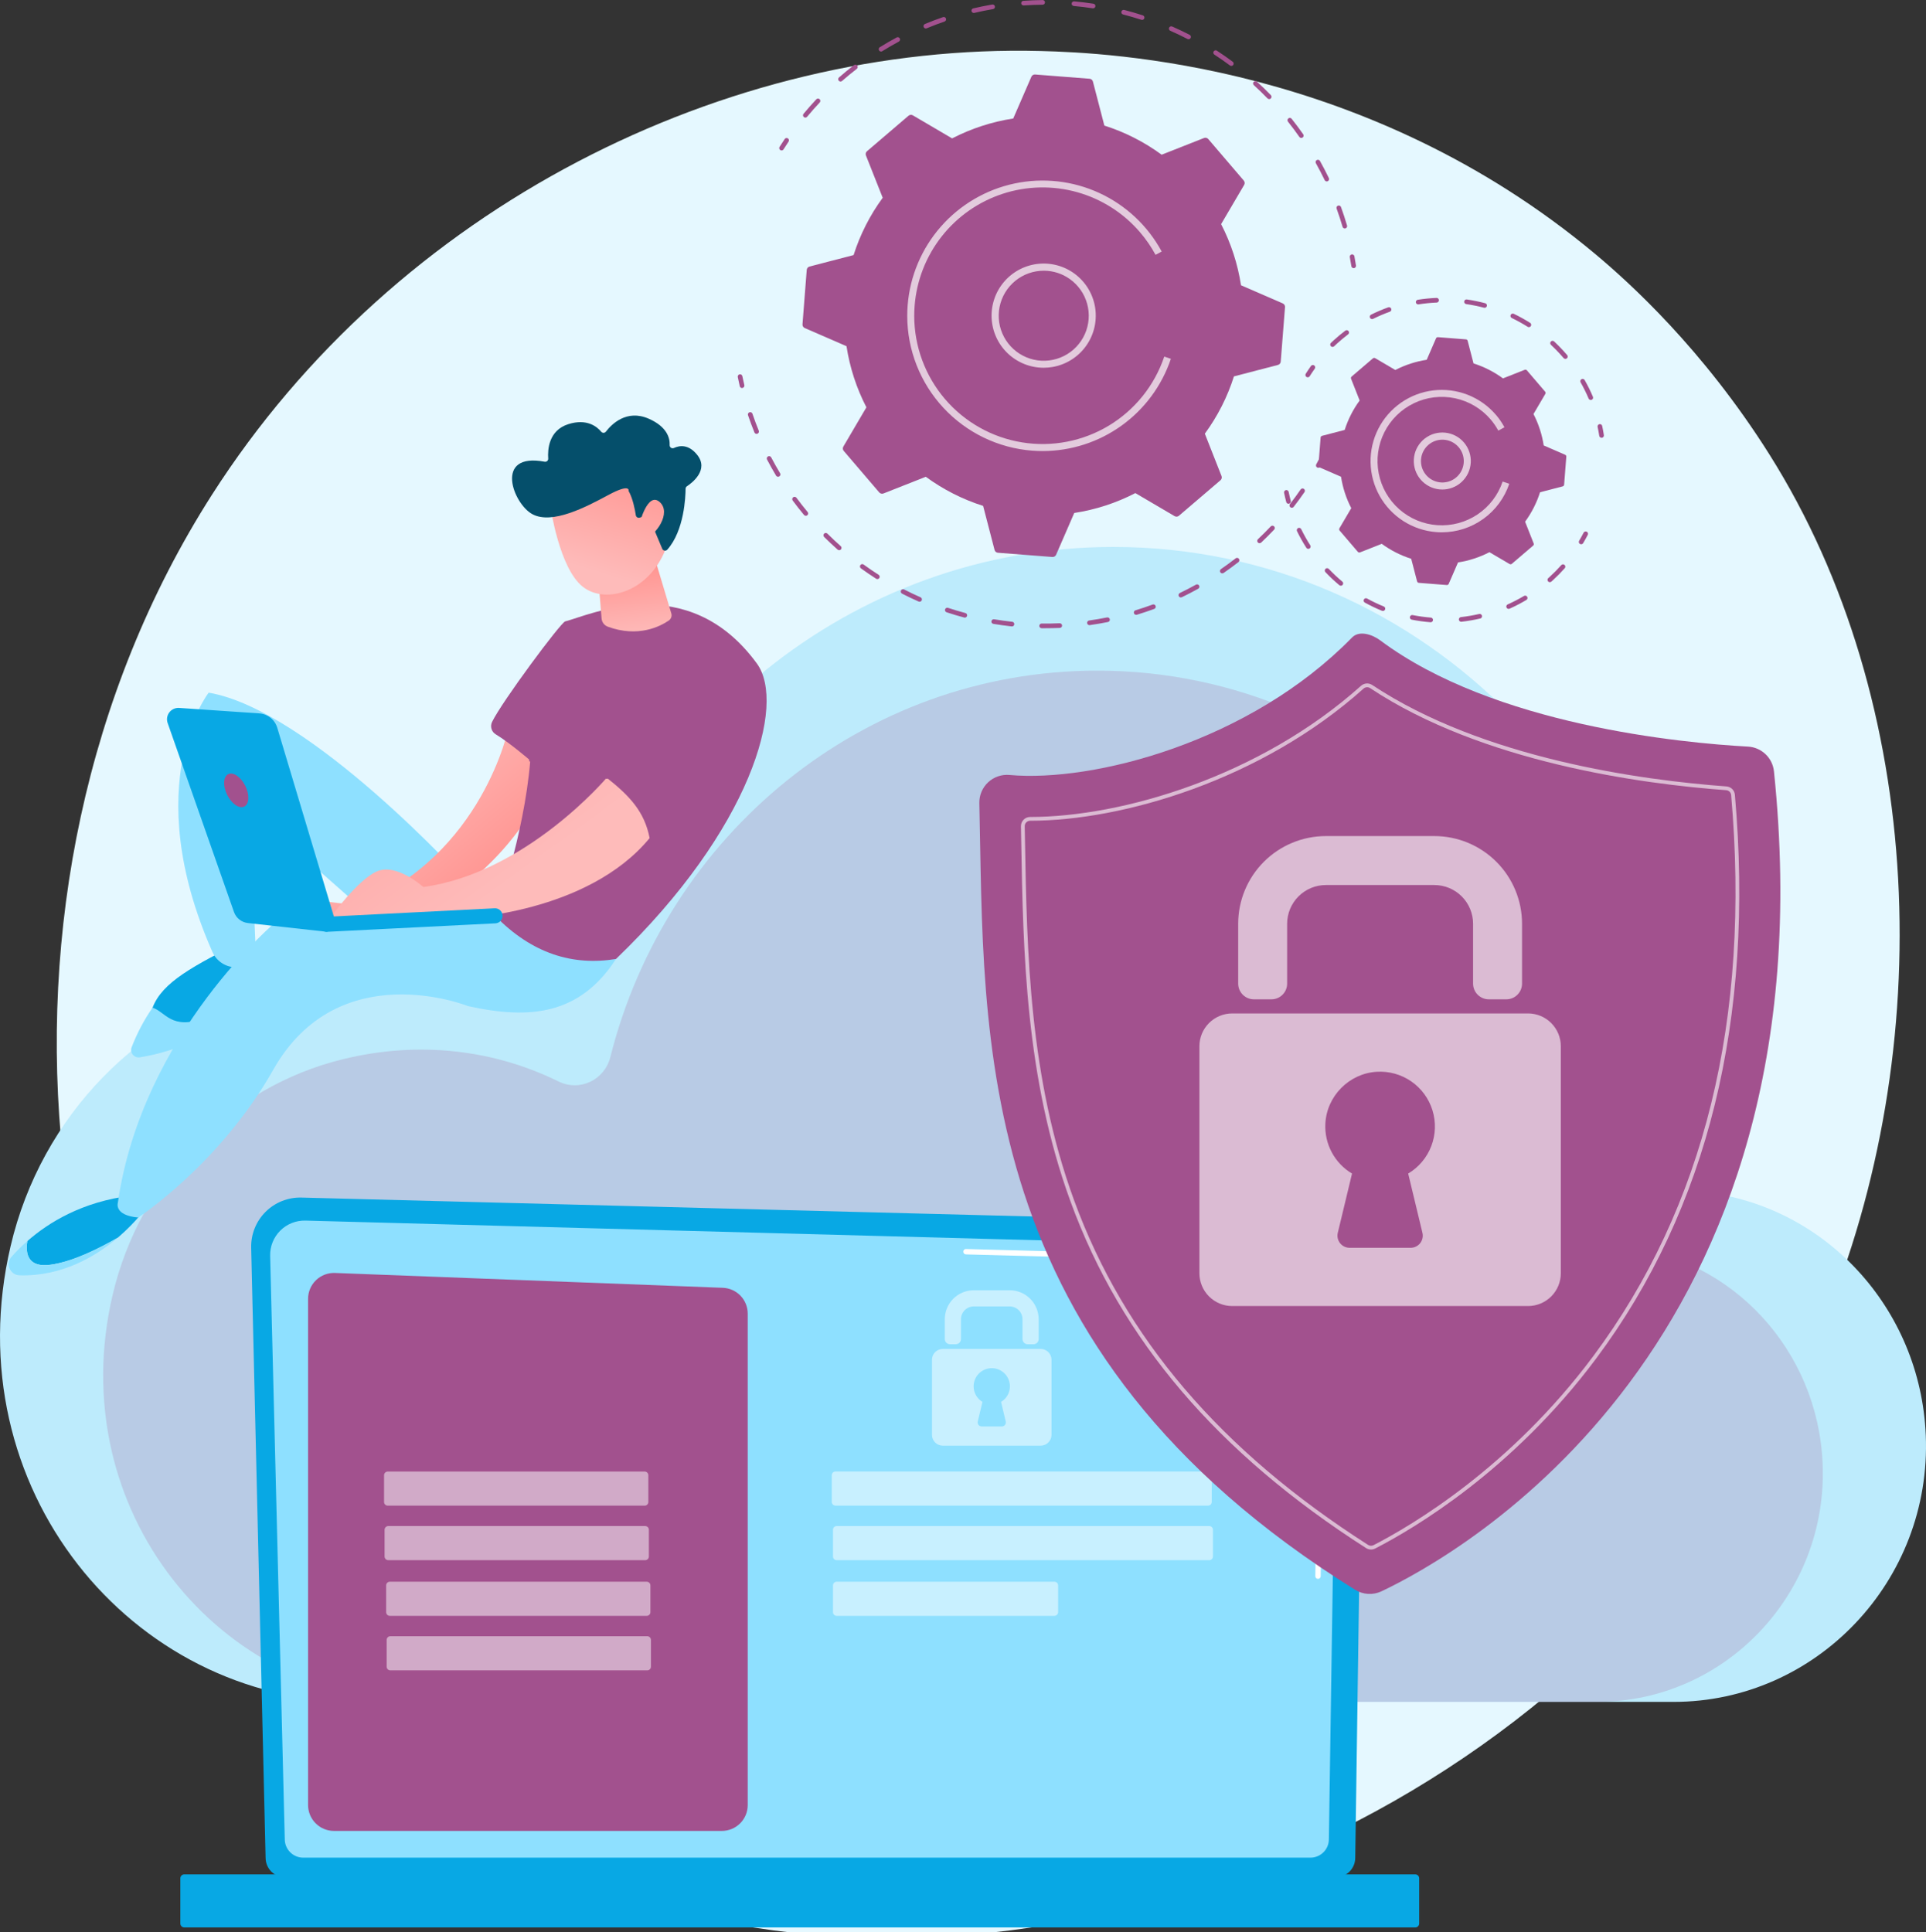 <svg width="306" height="307" viewBox="0 0 306 307" fill="none" xmlns="http://www.w3.org/2000/svg">
<rect x="0" y="0" width="306" height="307" fill="#333333" stroke="none"/>
<g clip-path="url(#clip0_676_2814)">
<path d="M289.541 210.651C261.133 278.519 185.463 316.538 119.844 306.283C109.166 304.613 79.892 299.642 53.974 276.191C4.075 231.044 -6.595 141.652 33.653 78.649C62.947 32.797 115.458 6.804 165.355 8.104C176.104 8.385 217.293 10.11 253.492 40.396C258.808 44.844 270.539 55.415 281.104 72.18C305.922 111.561 308.054 166.422 289.541 210.651Z" fill="#E5F8FF"/>
<path d="M1.687 197.989C6.538 177.286 22.398 161.036 42.589 156.065C56.47 152.648 69.788 154.482 81.046 160.024C84.785 161.861 89.216 159.782 90.251 155.67C100.202 116.122 135.223 86.905 176.904 86.905C226.326 86.905 266.391 127.985 266.391 178.659C266.391 180.004 266.364 181.841 266.341 183.608C266.516 187.398 268.13 189.007 270.539 189.41C289.902 191.477 305.12 207.845 305.964 228.032C306.934 251.211 288.534 270.416 265.906 270.416H56.602C20.771 270.407 -7.282 236.272 1.687 197.989Z" fill="#BDEBFC"/>
<path opacity="0.21" d="M17.896 205.746C22.227 187.262 36.388 172.753 54.416 168.315C66.811 165.263 78.702 166.901 88.753 171.844C92.086 173.484 96.047 171.624 96.971 167.957C105.856 132.646 137.127 106.559 174.341 106.559C218.469 106.559 254.242 143.238 254.242 188.483C254.242 189.684 254.218 191.325 254.197 192.899C254.353 196.283 255.795 197.719 257.945 198.08C275.235 199.925 288.822 214.539 289.576 232.563C290.442 253.26 274.013 270.407 253.809 270.407H66.927C34.936 270.407 9.887 239.929 17.896 205.746Z" fill="#A2518E"/>
<path d="M42.198 295.206C42.203 296.022 42.529 296.805 43.108 297.381C43.686 297.958 44.469 298.283 45.285 298.285H212.232C213.049 298.283 213.832 297.958 214.41 297.381C214.989 296.805 215.315 296.022 215.319 295.206L216.709 199.266C216.709 197.57 214.71 194.258 211.048 194.507L47.889 190.285C46.835 190.258 45.787 190.444 44.807 190.834C43.828 191.224 42.938 191.809 42.191 192.553C41.445 193.297 40.857 194.185 40.464 195.163C40.071 196.141 39.881 197.189 39.905 198.242L42.198 295.206Z" fill="#08A8E4"/>
<path d="M45.245 292.246C45.248 293.02 45.556 293.762 46.103 294.309C46.651 294.856 47.392 295.165 48.166 295.167H208.209C208.983 295.165 209.724 294.856 210.272 294.309C210.819 293.762 211.128 293.02 211.13 292.246L212.441 205.152C212.287 199.911 207.692 198.027 204.906 198.138L48.529 193.943C47.789 193.924 47.052 194.055 46.364 194.329C45.675 194.603 45.05 195.014 44.525 195.538C44.001 196.061 43.588 196.685 43.312 197.373C43.036 198.061 42.903 198.797 42.92 199.538L45.245 292.246Z" fill="#8EE0FF"/>
<path d="M209.397 250.87C209.34 250.87 209.284 250.858 209.232 250.835C209.18 250.813 209.133 250.78 209.093 250.739C209.054 250.698 209.023 250.65 209.002 250.597C208.982 250.544 208.972 250.487 208.974 250.43L209.077 243.368C209.079 243.255 209.124 243.148 209.204 243.069C209.284 242.99 209.392 242.945 209.505 242.945C209.562 242.946 209.618 242.958 209.67 242.98C209.723 243.003 209.77 243.035 209.809 243.076C209.849 243.117 209.88 243.166 209.9 243.219C209.921 243.272 209.931 243.328 209.93 243.385L209.826 250.449C209.824 250.562 209.778 250.669 209.698 250.748C209.618 250.827 209.51 250.871 209.397 250.87Z" fill="white"/>
<path d="M209.652 233.562H209.645C209.589 233.561 209.534 233.549 209.482 233.527C209.43 233.505 209.384 233.472 209.344 233.432C209.305 233.392 209.274 233.344 209.254 233.292C209.233 233.239 209.223 233.183 209.224 233.127L209.621 206.073C209.613 204.466 209.126 203.182 208.171 202.268C206.389 200.56 203.56 200.648 203.441 200.654L153.462 199.313C153.348 199.31 153.241 199.262 153.162 199.18C153.084 199.097 153.042 198.987 153.045 198.873C153.044 198.816 153.055 198.76 153.077 198.707C153.099 198.655 153.132 198.608 153.173 198.568C153.215 198.529 153.264 198.499 153.317 198.48C153.371 198.46 153.428 198.453 153.485 198.457L203.435 199.797C203.746 199.778 206.758 199.727 208.764 201.649C209.893 202.73 210.469 204.219 210.478 206.076L210.08 233.14C210.078 233.253 210.032 233.36 209.952 233.439C209.872 233.517 209.764 233.562 209.652 233.562Z" fill="white"/>
<path d="M29.276 306.254H224.856C225.199 306.254 225.478 305.976 225.478 305.633V298.445C225.478 298.102 225.199 297.824 224.856 297.824H29.276C28.933 297.824 28.655 298.102 28.655 298.445V305.633C28.655 305.976 28.933 306.254 29.276 306.254Z" fill="#08A8E4"/>
<path d="M114.679 290.919H53.061C51.969 290.919 50.923 290.485 50.151 289.714C49.38 288.942 48.946 287.896 48.946 286.804V206.373C48.946 205.82 49.058 205.272 49.275 204.762C49.492 204.253 49.809 203.793 50.208 203.409C50.606 203.025 51.079 202.726 51.596 202.529C52.113 202.332 52.665 202.241 53.218 202.262L114.839 204.621C115.902 204.661 116.909 205.111 117.647 205.877C118.386 206.644 118.798 207.667 118.798 208.731V286.804C118.798 287.345 118.692 287.881 118.485 288.38C118.278 288.88 117.974 289.333 117.592 289.716C117.209 290.098 116.755 290.401 116.255 290.607C115.755 290.814 115.22 290.919 114.679 290.919Z" fill="#A2518E"/>
<path opacity="0.51" d="M102.422 233.815H61.606C61.282 233.815 61.02 234.077 61.02 234.401V238.653C61.02 238.977 61.282 239.239 61.606 239.239H102.422C102.746 239.239 103.008 238.977 103.008 238.653V234.401C103.008 234.077 102.746 233.815 102.422 233.815Z" fill="white"/>
<path opacity="0.51" d="M102.506 242.477H61.69C61.366 242.477 61.103 242.739 61.103 243.063V247.315C61.103 247.638 61.366 247.901 61.69 247.901H102.506C102.83 247.901 103.092 247.638 103.092 247.315V243.063C103.092 242.739 102.83 242.477 102.506 242.477Z" fill="white"/>
<path opacity="0.51" d="M102.751 251.321H61.935C61.611 251.321 61.349 251.583 61.349 251.907V256.159C61.349 256.483 61.611 256.745 61.935 256.745H102.751C103.075 256.745 103.337 256.483 103.337 256.159V251.907C103.337 251.583 103.075 251.321 102.751 251.321Z" fill="white"/>
<path opacity="0.51" d="M102.834 259.983H62.018C61.694 259.983 61.432 260.245 61.432 260.569V264.821C61.432 265.145 61.694 265.407 62.018 265.407H102.834C103.158 265.407 103.42 265.145 103.42 264.821V260.569C103.42 260.245 103.158 259.983 102.834 259.983Z" fill="white"/>
<path opacity="0.51" d="M191.933 233.808H132.739C132.415 233.808 132.152 234.071 132.152 234.394V238.646C132.152 238.97 132.415 239.232 132.739 239.232H191.933C192.257 239.232 192.519 238.97 192.519 238.646V234.394C192.519 234.071 192.257 233.808 191.933 233.808Z" fill="white"/>
<path opacity="0.51" d="M192.122 242.477H132.927C132.603 242.477 132.341 242.739 132.341 243.063V247.315C132.341 247.638 132.603 247.901 132.927 247.901H192.122C192.445 247.901 192.708 247.638 192.708 247.315V243.063C192.708 242.739 192.445 242.477 192.122 242.477Z" fill="white"/>
<path opacity="0.51" d="M167.525 251.321H132.927C132.603 251.321 132.341 251.583 132.341 251.907V256.159C132.341 256.483 132.603 256.745 132.927 256.745H167.525C167.849 256.745 168.111 256.483 168.111 256.159V251.907C168.111 251.583 167.849 251.321 167.525 251.321Z" fill="white"/>
<g opacity="0.51">
<path d="M164.197 213.592H163.277C163.058 213.591 162.848 213.504 162.693 213.349C162.538 213.194 162.451 212.984 162.451 212.765V209.618C162.451 209.078 162.236 208.56 161.854 208.178C161.472 207.796 160.954 207.581 160.414 207.581H154.717C154.176 207.581 153.658 207.796 153.276 208.178C152.894 208.56 152.679 209.078 152.679 209.618V212.761C152.679 212.981 152.592 213.191 152.437 213.346C152.282 213.501 152.072 213.588 151.853 213.588H150.933C150.714 213.588 150.504 213.501 150.349 213.346C150.194 213.191 150.106 212.981 150.106 212.761V209.618C150.106 209.013 150.226 208.413 150.457 207.854C150.689 207.295 151.029 206.787 151.457 206.359C151.885 205.931 152.393 205.591 152.953 205.36C153.512 205.128 154.111 205.009 154.717 205.009H160.414C161.019 205.009 161.618 205.128 162.178 205.36C162.737 205.591 163.245 205.931 163.673 206.359C164.102 206.787 164.441 207.295 164.673 207.854C164.905 208.413 165.024 209.013 165.024 209.618V212.761C165.024 212.87 165.003 212.978 164.962 213.079C164.921 213.18 164.86 213.271 164.783 213.348C164.706 213.425 164.615 213.487 164.514 213.528C164.414 213.57 164.306 213.592 164.197 213.592Z" fill="white"/>
<path d="M165.338 214.333H149.794C149.336 214.333 148.898 214.515 148.574 214.839C148.251 215.162 148.069 215.601 148.069 216.058V227.984C148.069 228.442 148.251 228.88 148.574 229.204C148.898 229.527 149.336 229.709 149.794 229.709H165.338C165.795 229.709 166.234 229.527 166.557 229.204C166.881 228.88 167.063 228.442 167.063 227.984V216.058C167.063 215.601 166.881 215.162 166.558 214.839C166.234 214.515 165.796 214.333 165.338 214.333ZM159.79 225.863C159.812 225.957 159.813 226.055 159.793 226.149C159.772 226.244 159.73 226.332 159.67 226.408C159.611 226.484 159.534 226.545 159.447 226.587C159.36 226.63 159.265 226.651 159.168 226.651H155.968C155.871 226.651 155.776 226.63 155.689 226.587C155.602 226.545 155.526 226.484 155.466 226.408C155.406 226.332 155.364 226.244 155.344 226.149C155.323 226.055 155.324 225.957 155.347 225.863L156.094 222.749C155.553 222.426 155.132 221.934 154.897 221.349C154.661 220.764 154.625 220.117 154.792 219.509C154.96 218.901 155.323 218.365 155.824 217.982C156.326 217.6 156.94 217.393 157.57 217.393C158.201 217.393 158.815 217.6 159.316 217.982C159.818 218.365 160.181 218.901 160.348 219.509C160.516 220.117 160.479 220.764 160.244 221.349C160.009 221.934 159.588 222.426 159.046 222.749L159.79 225.863Z" fill="white"/>
</g>
<path d="M209.447 74.325C209.384 74.325 209.322 74.309 209.268 74.278C209.182 74.231 209.118 74.151 209.091 74.056C209.064 73.962 209.076 73.861 209.124 73.775C209.363 73.346 209.594 72.914 209.818 72.479C209.863 72.391 209.941 72.326 210.034 72.296C210.128 72.266 210.23 72.274 210.317 72.319C210.405 72.364 210.471 72.442 210.501 72.536C210.531 72.629 210.523 72.731 210.477 72.819C210.25 73.259 210.015 73.699 209.773 74.139C209.74 74.196 209.692 74.243 209.635 74.276C209.578 74.309 209.513 74.326 209.447 74.325Z" fill="#A2518E"/>
<path d="M166.135 99.817C165.915 99.817 165.695 99.817 165.475 99.817C165.38 99.812 165.291 99.771 165.226 99.702C165.161 99.633 165.124 99.542 165.124 99.447C165.124 99.353 165.161 99.261 165.226 99.192C165.291 99.124 165.38 99.082 165.475 99.077C166.433 99.091 167.4 99.077 168.355 99.031C168.453 99.028 168.548 99.063 168.621 99.129C168.693 99.195 168.737 99.286 168.742 99.384C168.747 99.482 168.712 99.578 168.646 99.65C168.58 99.723 168.487 99.766 168.389 99.771C167.651 99.801 166.888 99.817 166.135 99.817ZM160.777 99.53H160.736C159.769 99.42 158.794 99.291 157.839 99.131C157.789 99.125 157.741 99.109 157.698 99.084C157.654 99.059 157.616 99.026 157.586 98.986C157.556 98.945 157.534 98.9 157.522 98.851C157.511 98.802 157.509 98.751 157.517 98.702C157.525 98.653 157.543 98.605 157.571 98.563C157.598 98.521 157.633 98.484 157.675 98.456C157.716 98.428 157.763 98.409 157.812 98.399C157.861 98.39 157.912 98.39 157.961 98.401C158.903 98.558 159.863 98.691 160.821 98.794C160.915 98.804 161.001 98.85 161.063 98.922C161.124 98.994 161.155 99.087 161.151 99.181C161.146 99.276 161.105 99.365 161.036 99.43C160.968 99.496 160.877 99.532 160.782 99.533L160.777 99.53ZM173.083 99.331C172.99 99.33 172.901 99.294 172.834 99.23C172.766 99.166 172.725 99.079 172.719 98.987C172.712 98.894 172.741 98.802 172.799 98.73C172.857 98.657 172.94 98.609 173.032 98.594C173.98 98.461 174.935 98.298 175.872 98.109C175.921 98.097 175.971 98.095 176.021 98.103C176.07 98.111 176.118 98.129 176.16 98.156C176.203 98.182 176.239 98.218 176.268 98.259C176.296 98.3 176.316 98.347 176.326 98.396C176.336 98.445 176.335 98.496 176.325 98.545C176.315 98.594 176.295 98.64 176.266 98.681C176.237 98.722 176.201 98.757 176.158 98.784C176.116 98.81 176.068 98.828 176.019 98.835C175.067 99.027 174.097 99.193 173.135 99.328L173.083 99.331ZM153.287 98.135C153.255 98.135 153.223 98.13 153.191 98.122C152.252 97.872 151.31 97.59 150.389 97.285C150.343 97.269 150.3 97.245 150.264 97.213C150.227 97.182 150.197 97.143 150.175 97.1C150.153 97.056 150.14 97.009 150.136 96.96C150.133 96.912 150.139 96.863 150.154 96.817C150.169 96.771 150.193 96.728 150.225 96.692C150.257 96.655 150.295 96.625 150.339 96.603C150.382 96.581 150.43 96.568 150.478 96.564C150.526 96.561 150.575 96.567 150.621 96.582C151.53 96.882 152.458 97.16 153.382 97.407C153.468 97.43 153.543 97.484 153.592 97.559C153.642 97.633 153.663 97.723 153.651 97.812C153.64 97.901 153.597 97.982 153.53 98.041C153.463 98.101 153.377 98.134 153.287 98.135ZM180.516 97.695C180.427 97.695 180.341 97.663 180.274 97.606C180.206 97.548 180.162 97.468 180.148 97.38C180.135 97.292 180.154 97.203 180.201 97.127C180.248 97.052 180.321 96.996 180.406 96.97C181.324 96.693 182.242 96.384 183.139 96.054C183.23 96.024 183.329 96.031 183.416 96.072C183.502 96.114 183.569 96.188 183.602 96.278C183.635 96.368 183.632 96.467 183.594 96.555C183.555 96.643 183.484 96.713 183.395 96.749C182.485 97.079 181.552 97.397 180.621 97.68C180.588 97.688 180.554 97.692 180.52 97.691L180.516 97.695ZM146.103 95.613C146.052 95.613 146.001 95.603 145.954 95.582C145.064 95.19 144.175 94.766 143.314 94.324C143.227 94.279 143.161 94.201 143.131 94.108C143.101 94.014 143.109 93.912 143.154 93.825C143.199 93.737 143.277 93.671 143.37 93.641C143.464 93.611 143.566 93.619 143.653 93.664C144.501 94.104 145.376 94.516 146.253 94.903C146.331 94.937 146.394 94.997 146.433 95.073C146.471 95.148 146.483 95.235 146.465 95.318C146.448 95.401 146.402 95.475 146.336 95.529C146.27 95.582 146.188 95.612 146.103 95.612V95.613ZM187.611 94.93C187.528 94.93 187.447 94.901 187.381 94.849C187.316 94.796 187.27 94.723 187.252 94.642C187.233 94.56 187.243 94.475 187.279 94.399C187.315 94.324 187.376 94.263 187.451 94.226C188.312 93.811 189.172 93.365 190.009 92.899C190.095 92.851 190.196 92.839 190.291 92.866C190.385 92.893 190.465 92.956 190.513 93.042C190.561 93.128 190.573 93.23 190.546 93.324C190.519 93.419 190.455 93.499 190.37 93.546C189.519 94.019 188.646 94.472 187.771 94.894C187.722 94.916 187.669 94.927 187.616 94.926L187.611 94.93ZM139.397 92.013C139.326 92.014 139.256 91.993 139.197 91.954C138.38 91.43 137.567 90.875 136.777 90.304C136.738 90.275 136.705 90.239 136.679 90.197C136.654 90.156 136.637 90.109 136.63 90.061C136.622 90.013 136.625 89.963 136.636 89.916C136.648 89.869 136.669 89.824 136.697 89.785C136.726 89.745 136.763 89.712 136.804 89.687C136.846 89.661 136.893 89.645 136.941 89.637C136.989 89.63 137.038 89.632 137.086 89.644C137.133 89.655 137.178 89.676 137.217 89.705C137.987 90.268 138.789 90.815 139.595 91.332C139.662 91.375 139.713 91.439 139.741 91.514C139.769 91.589 139.772 91.671 139.749 91.747C139.727 91.824 139.68 91.891 139.616 91.939C139.552 91.987 139.475 92.013 139.395 92.013H139.397ZM194.196 91.103C194.117 91.103 194.04 91.078 193.976 91.031C193.913 90.984 193.866 90.918 193.842 90.843C193.818 90.767 193.819 90.686 193.845 90.612C193.871 90.537 193.92 90.472 193.985 90.427C194.772 89.884 195.555 89.31 196.31 88.722C196.387 88.66 196.485 88.632 196.583 88.643C196.68 88.654 196.77 88.704 196.831 88.781C196.893 88.858 196.921 88.956 196.91 89.054C196.899 89.152 196.85 89.241 196.773 89.302C196.003 89.9 195.213 90.483 194.413 91.035C194.351 91.077 194.276 91.099 194.2 91.098L194.196 91.103ZM133.326 87.422C133.236 87.422 133.149 87.389 133.081 87.329C132.356 86.687 131.639 86.01 130.948 85.328C130.911 85.294 130.881 85.253 130.86 85.208C130.839 85.162 130.827 85.113 130.826 85.062C130.825 85.012 130.834 84.962 130.852 84.916C130.871 84.869 130.898 84.827 130.934 84.791C130.969 84.755 131.012 84.727 131.058 84.709C131.105 84.69 131.155 84.681 131.205 84.682C131.255 84.683 131.305 84.695 131.35 84.715C131.396 84.736 131.437 84.766 131.471 84.803C132.15 85.478 132.858 86.143 133.572 86.774C133.629 86.824 133.668 86.89 133.686 86.963C133.704 87.036 133.7 87.113 133.673 87.183C133.646 87.253 133.599 87.314 133.537 87.356C133.475 87.399 133.401 87.422 133.326 87.422ZM200.119 86.311C200.045 86.311 199.972 86.289 199.911 86.247C199.849 86.206 199.802 86.147 199.774 86.078C199.747 86.009 199.741 85.933 199.757 85.861C199.773 85.788 199.81 85.722 199.864 85.671C200.561 85.011 201.248 84.328 201.903 83.634C201.971 83.567 202.063 83.529 202.159 83.528C202.255 83.528 202.347 83.564 202.417 83.629C202.486 83.695 202.528 83.785 202.532 83.881C202.537 83.976 202.505 84.07 202.442 84.142C201.775 84.847 201.079 85.542 200.373 86.21C200.305 86.272 200.216 86.306 200.124 86.307L200.119 86.311ZM128.024 81.956C127.97 81.956 127.916 81.944 127.867 81.921C127.818 81.897 127.774 81.864 127.739 81.822C127.119 81.077 126.512 80.303 125.933 79.521C125.879 79.442 125.857 79.344 125.873 79.25C125.889 79.155 125.941 79.07 126.019 79.013C126.096 78.956 126.193 78.931 126.288 78.944C126.383 78.956 126.47 79.006 126.529 79.081C127.099 79.851 127.697 80.614 128.309 81.349C128.354 81.403 128.382 81.469 128.391 81.538C128.4 81.608 128.389 81.679 128.359 81.743C128.329 81.806 128.282 81.86 128.222 81.898C128.163 81.936 128.094 81.956 128.024 81.956ZM205.243 80.68C205.161 80.68 205.081 80.653 205.016 80.602C204.978 80.572 204.946 80.535 204.922 80.493C204.898 80.45 204.882 80.404 204.876 80.355C204.87 80.307 204.874 80.258 204.887 80.211C204.9 80.164 204.922 80.12 204.952 80.082C205.541 79.324 206.114 78.542 206.654 77.758C206.712 77.682 206.796 77.632 206.89 77.617C206.984 77.602 207.08 77.623 207.159 77.677C207.237 77.731 207.292 77.813 207.312 77.906C207.331 77.999 207.314 78.096 207.264 78.177C206.715 78.974 206.135 79.768 205.536 80.537C205.501 80.58 205.457 80.615 205.407 80.639C205.357 80.663 205.303 80.676 205.247 80.676L205.243 80.68ZM123.613 75.749C123.549 75.749 123.486 75.732 123.43 75.7C123.375 75.669 123.328 75.623 123.295 75.568C122.794 74.733 122.312 73.875 121.865 73.017C121.82 72.929 121.811 72.827 121.841 72.734C121.871 72.639 121.937 72.561 122.024 72.516C122.112 72.471 122.214 72.462 122.308 72.492C122.402 72.521 122.48 72.587 122.525 72.675C122.965 73.518 123.441 74.364 123.935 75.188C123.969 75.244 123.987 75.308 123.988 75.374C123.989 75.439 123.973 75.504 123.941 75.561C123.908 75.618 123.862 75.665 123.805 75.698C123.748 75.731 123.684 75.749 123.618 75.749H123.613ZM120.204 68.937C120.13 68.937 120.058 68.914 119.997 68.873C119.935 68.832 119.888 68.773 119.86 68.705C119.494 67.803 119.151 66.881 118.84 65.964C118.812 65.872 118.821 65.773 118.866 65.688C118.91 65.602 118.985 65.537 119.076 65.507C119.167 65.476 119.266 65.481 119.353 65.522C119.44 65.564 119.507 65.637 119.541 65.726C119.847 66.629 120.186 67.538 120.547 68.426C120.57 68.483 120.578 68.544 120.572 68.604C120.566 68.665 120.545 68.722 120.511 68.773C120.477 68.823 120.431 68.865 120.378 68.893C120.324 68.922 120.264 68.937 120.204 68.937Z" fill="#A2518E"/>
<path d="M117.897 61.656C117.814 61.656 117.733 61.628 117.667 61.576C117.602 61.525 117.556 61.452 117.536 61.371C117.423 60.886 117.317 60.4 117.217 59.914C117.198 59.818 117.217 59.718 117.271 59.636C117.326 59.554 117.41 59.497 117.506 59.478C117.602 59.458 117.702 59.478 117.784 59.532C117.866 59.586 117.923 59.67 117.942 59.767C118.04 60.246 118.145 60.723 118.258 61.196C118.278 61.291 118.261 61.39 118.209 61.472C118.158 61.555 118.076 61.613 117.982 61.636C117.954 61.645 117.926 61.652 117.897 61.656Z" fill="#A2518E"/>
<path d="M124.175 23.9C124.109 23.9 124.044 23.882 123.987 23.848C123.93 23.814 123.883 23.766 123.851 23.708C123.819 23.65 123.803 23.585 123.805 23.519C123.807 23.453 123.826 23.388 123.861 23.332C124.127 22.912 124.398 22.495 124.675 22.082C124.731 22.003 124.816 21.95 124.911 21.933C125.005 21.916 125.103 21.937 125.183 21.99C125.263 22.044 125.319 22.127 125.339 22.221C125.359 22.315 125.341 22.414 125.29 22.495C125.015 22.902 124.748 23.313 124.488 23.727C124.455 23.78 124.408 23.823 124.354 23.854C124.299 23.884 124.237 23.9 124.175 23.9Z" fill="#A2518E"/>
<path d="M213.659 36.303C213.579 36.303 213.501 36.277 213.437 36.229C213.373 36.181 213.327 36.114 213.304 36.037C213.022 35.071 212.704 34.103 212.362 33.156C212.344 33.11 212.335 33.061 212.336 33.011C212.338 32.962 212.349 32.913 212.369 32.868C212.39 32.823 212.419 32.782 212.456 32.749C212.492 32.715 212.535 32.69 212.581 32.673C212.628 32.656 212.678 32.649 212.727 32.651C212.776 32.654 212.825 32.667 212.869 32.688C212.914 32.71 212.954 32.74 212.986 32.778C213.019 32.815 213.043 32.859 213.059 32.906C213.406 33.865 213.728 34.848 214.015 35.828C214.028 35.874 214.033 35.923 214.028 35.972C214.023 36.02 214.008 36.067 213.985 36.11C213.961 36.152 213.93 36.19 213.892 36.221C213.854 36.251 213.811 36.274 213.764 36.287C213.73 36.298 213.695 36.303 213.659 36.303ZM210.79 28.824C210.721 28.824 210.653 28.804 210.595 28.767C210.537 28.73 210.49 28.678 210.46 28.615C210.02 27.707 209.553 26.802 209.062 25.926C209.017 25.841 209.007 25.741 209.035 25.648C209.062 25.556 209.125 25.477 209.209 25.43C209.294 25.383 209.393 25.371 209.486 25.396C209.58 25.421 209.66 25.481 209.709 25.564C210.206 26.453 210.683 27.372 211.127 28.294C211.148 28.338 211.16 28.385 211.163 28.434C211.166 28.483 211.159 28.531 211.143 28.577C211.127 28.623 211.102 28.665 211.069 28.701C211.037 28.738 210.998 28.767 210.954 28.788C210.903 28.814 210.847 28.828 210.79 28.829V28.824ZM206.747 21.916C206.687 21.916 206.629 21.901 206.575 21.874C206.522 21.846 206.477 21.806 206.443 21.757C205.867 20.934 205.257 20.117 204.63 19.33C204.571 19.253 204.544 19.156 204.556 19.059C204.568 18.963 204.617 18.875 204.693 18.814C204.769 18.754 204.866 18.726 204.962 18.735C205.059 18.745 205.148 18.793 205.21 18.868C205.845 19.669 206.466 20.498 207.05 21.333C207.088 21.388 207.111 21.453 207.116 21.521C207.12 21.588 207.106 21.655 207.075 21.715C207.044 21.776 206.997 21.826 206.939 21.861C206.881 21.896 206.815 21.915 206.747 21.916ZM127.952 18.683C127.882 18.683 127.813 18.663 127.754 18.625C127.695 18.588 127.648 18.534 127.618 18.47C127.588 18.407 127.577 18.336 127.586 18.266C127.595 18.197 127.624 18.131 127.669 18.077C128.317 17.294 129.003 16.519 129.703 15.768C129.771 15.7 129.863 15.662 129.959 15.661C130.055 15.66 130.147 15.696 130.217 15.761C130.287 15.827 130.329 15.917 130.334 16.013C130.338 16.108 130.306 16.202 130.243 16.275C129.552 17.01 128.878 17.775 128.238 18.546C128.204 18.589 128.161 18.624 128.111 18.649C128.062 18.674 128.008 18.687 127.952 18.688V18.683ZM201.644 15.746C201.595 15.746 201.546 15.736 201.5 15.717C201.454 15.699 201.413 15.671 201.378 15.636C200.681 14.916 199.948 14.206 199.205 13.528C199.169 13.496 199.14 13.456 199.119 13.412C199.098 13.368 199.086 13.32 199.084 13.272C199.081 13.223 199.088 13.175 199.105 13.129C199.121 13.083 199.146 13.041 199.179 13.005C199.212 12.968 199.251 12.939 199.295 12.918C199.339 12.897 199.387 12.885 199.436 12.883C199.484 12.881 199.533 12.888 199.579 12.904C199.625 12.921 199.667 12.946 199.703 12.979C200.46 13.668 201.202 14.387 201.91 15.118C201.979 15.188 202.016 15.283 202.014 15.381C202.013 15.479 201.972 15.573 201.902 15.641C201.868 15.675 201.828 15.703 201.784 15.721C201.74 15.74 201.692 15.75 201.644 15.75V15.746ZM133.542 12.953C133.467 12.953 133.394 12.93 133.332 12.887C133.271 12.844 133.224 12.783 133.197 12.713C133.171 12.642 133.166 12.566 133.185 12.493C133.203 12.42 133.243 12.354 133.299 12.305C134.069 11.631 134.87 10.975 135.676 10.351C135.715 10.322 135.759 10.3 135.806 10.287C135.853 10.274 135.902 10.271 135.95 10.277C135.998 10.283 136.045 10.299 136.087 10.323C136.129 10.348 136.167 10.38 136.196 10.418C136.226 10.457 136.248 10.501 136.261 10.548C136.273 10.595 136.277 10.644 136.27 10.692C136.264 10.741 136.249 10.787 136.224 10.829C136.2 10.872 136.168 10.909 136.129 10.938C135.334 11.551 134.546 12.199 133.787 12.862C133.72 12.923 133.633 12.957 133.542 12.958V12.953ZM195.627 10.47C195.548 10.47 195.471 10.444 195.407 10.398C194.6 9.797 193.764 9.215 192.922 8.668C192.844 8.612 192.791 8.528 192.773 8.434C192.755 8.34 192.774 8.243 192.827 8.163C192.879 8.083 192.96 8.026 193.053 8.005C193.146 7.983 193.244 7.998 193.327 8.047C194.181 8.604 195.03 9.194 195.85 9.807C195.912 9.853 195.958 9.918 195.981 9.992C196.005 10.066 196.004 10.146 195.98 10.22C195.955 10.294 195.909 10.358 195.846 10.404C195.783 10.449 195.707 10.474 195.63 10.474L195.627 10.47ZM139.978 8.186C139.898 8.186 139.82 8.159 139.755 8.111C139.691 8.062 139.644 7.994 139.622 7.917C139.6 7.84 139.604 7.757 139.633 7.682C139.662 7.607 139.714 7.543 139.783 7.501C140.649 6.962 141.542 6.442 142.443 5.961C142.486 5.935 142.534 5.919 142.583 5.912C142.633 5.905 142.683 5.909 142.731 5.922C142.779 5.935 142.824 5.958 142.863 5.989C142.903 6.02 142.935 6.059 142.959 6.103C142.983 6.146 142.997 6.195 143.002 6.244C143.007 6.294 143.001 6.344 142.986 6.392C142.971 6.44 142.946 6.484 142.914 6.521C142.881 6.559 142.841 6.59 142.796 6.612C141.91 7.09 141.028 7.602 140.174 8.134C140.115 8.171 140.046 8.19 139.976 8.19L139.978 8.186ZM188.84 6.236C188.781 6.236 188.722 6.222 188.67 6.194C187.777 5.734 186.858 5.296 185.937 4.891C185.847 4.851 185.777 4.778 185.741 4.686C185.706 4.595 185.708 4.493 185.747 4.403C185.787 4.313 185.861 4.243 185.952 4.207C186.044 4.172 186.145 4.174 186.235 4.213C187.17 4.624 188.105 5.069 189.01 5.533C189.084 5.571 189.142 5.633 189.176 5.709C189.211 5.784 189.219 5.869 189.199 5.95C189.179 6.03 189.133 6.102 189.068 6.153C189.003 6.205 188.922 6.232 188.84 6.233V6.236ZM147.095 4.524C147.009 4.524 146.926 4.495 146.86 4.44C146.793 4.386 146.747 4.31 146.731 4.226C146.714 4.142 146.727 4.055 146.768 3.979C146.808 3.904 146.874 3.844 146.953 3.812C147.894 3.42 148.861 3.053 149.828 2.72C149.874 2.704 149.923 2.697 149.971 2.7C150.02 2.703 150.067 2.716 150.111 2.737C150.155 2.758 150.194 2.788 150.226 2.824C150.258 2.86 150.283 2.903 150.299 2.949C150.315 2.995 150.321 3.043 150.318 3.092C150.316 3.14 150.303 3.188 150.282 3.231C150.261 3.275 150.231 3.314 150.195 3.346C150.158 3.379 150.116 3.403 150.07 3.419C149.117 3.749 148.164 4.11 147.237 4.496C147.192 4.514 147.144 4.524 147.095 4.524ZM181.45 3.161C181.413 3.16 181.376 3.155 181.34 3.143C180.384 2.833 179.407 2.549 178.432 2.299C178.385 2.287 178.341 2.265 178.302 2.236C178.263 2.207 178.23 2.17 178.205 2.129C178.18 2.087 178.164 2.04 178.157 1.992C178.15 1.944 178.153 1.895 178.165 1.848C178.177 1.801 178.198 1.756 178.228 1.717C178.257 1.678 178.293 1.646 178.335 1.621C178.377 1.596 178.423 1.58 178.472 1.573C178.52 1.566 178.569 1.568 178.616 1.581C179.606 1.836 180.596 2.125 181.569 2.439C181.653 2.466 181.724 2.522 181.77 2.597C181.817 2.671 181.835 2.76 181.822 2.847C181.808 2.934 181.764 3.013 181.698 3.071C181.632 3.128 181.547 3.16 181.459 3.161H181.45ZM154.712 2.061C154.622 2.06 154.536 2.026 154.469 1.966C154.402 1.905 154.359 1.823 154.349 1.733C154.338 1.644 154.361 1.554 154.412 1.479C154.464 1.405 154.54 1.353 154.628 1.331C155.624 1.097 156.638 0.891 157.642 0.718C157.739 0.702 157.838 0.724 157.918 0.781C157.998 0.837 158.053 0.923 158.069 1.02C158.086 1.117 158.063 1.216 158.007 1.296C157.95 1.376 157.864 1.431 157.767 1.447C156.778 1.617 155.779 1.82 154.798 2.051C154.77 2.058 154.741 2.061 154.712 2.061ZM173.663 1.32C173.644 1.321 173.625 1.321 173.606 1.32C172.617 1.167 171.6 1.044 170.599 0.953C170.501 0.944 170.411 0.896 170.348 0.821C170.285 0.746 170.255 0.648 170.264 0.551C170.273 0.453 170.32 0.363 170.395 0.3C170.471 0.237 170.568 0.207 170.666 0.216C171.683 0.308 172.71 0.436 173.719 0.589C173.812 0.601 173.897 0.649 173.957 0.722C174.016 0.795 174.046 0.889 174.038 0.983C174.031 1.077 173.988 1.165 173.918 1.228C173.848 1.292 173.757 1.326 173.663 1.324V1.32ZM162.627 0.866C162.529 0.869 162.434 0.833 162.362 0.766C162.291 0.699 162.249 0.607 162.245 0.509C162.242 0.411 162.278 0.315 162.344 0.244C162.411 0.172 162.504 0.13 162.602 0.127C163.618 0.055 164.652 0.017 165.675 0.006C165.769 0.011 165.859 0.052 165.924 0.121C165.989 0.19 166.025 0.281 166.025 0.376C166.025 0.47 165.989 0.562 165.924 0.631C165.859 0.699 165.769 0.741 165.675 0.746C164.667 0.755 163.649 0.794 162.647 0.865L162.627 0.866Z" fill="#A2518E"/>
<path d="M215.068 42.607C214.98 42.606 214.894 42.575 214.828 42.517C214.761 42.46 214.716 42.38 214.703 42.293C214.629 41.809 214.547 41.327 214.454 40.845C214.44 40.75 214.463 40.654 214.519 40.575C214.575 40.497 214.658 40.444 214.753 40.426C214.847 40.409 214.944 40.428 215.024 40.481C215.104 40.533 215.161 40.615 215.182 40.709C215.273 41.198 215.357 41.688 215.434 42.179C215.442 42.227 215.44 42.276 215.428 42.323C215.417 42.371 215.396 42.415 215.367 42.455C215.339 42.494 215.302 42.527 215.261 42.553C215.219 42.578 215.173 42.595 215.125 42.602C215.106 42.605 215.087 42.606 215.068 42.607Z" fill="#A2518E"/>
<path d="M204.161 48.802C204.171 48.678 204.142 48.555 204.078 48.449C204.014 48.343 203.919 48.259 203.805 48.21L197.168 45.327C196.649 41.939 195.582 38.658 194.007 35.614L197.67 29.378C197.733 29.272 197.761 29.148 197.75 29.025C197.739 28.902 197.689 28.785 197.609 28.691L191.967 22.093C191.887 21.998 191.779 21.932 191.659 21.902C191.539 21.872 191.412 21.881 191.297 21.926L184.564 24.581C181.801 22.554 178.726 20.991 175.459 19.954L173.639 12.951C173.607 12.832 173.539 12.726 173.445 12.647C173.35 12.568 173.233 12.521 173.11 12.511L164.456 11.837C164.333 11.827 164.209 11.856 164.103 11.92C163.997 11.984 163.914 12.079 163.864 12.192L160.981 18.829C157.593 19.349 154.313 20.416 151.27 21.99L145.034 18.327C144.927 18.264 144.803 18.237 144.68 18.248C144.556 18.259 144.44 18.308 144.345 18.388L137.747 24.03C137.652 24.111 137.585 24.219 137.555 24.339C137.525 24.459 137.534 24.586 137.58 24.701L140.243 31.425C138.216 34.188 136.654 37.264 135.617 40.53L128.613 42.35C128.494 42.382 128.387 42.451 128.309 42.545C128.23 42.641 128.183 42.758 128.173 42.881L127.499 51.534C127.489 51.657 127.518 51.781 127.582 51.887C127.646 51.993 127.742 52.076 127.855 52.125L134.492 55.009C135.011 58.397 136.078 61.677 137.652 64.721L133.99 70.957C133.927 71.064 133.899 71.187 133.91 71.31C133.921 71.433 133.97 71.55 134.05 71.644L139.693 78.243C139.774 78.337 139.882 78.403 140.002 78.433C140.122 78.463 140.248 78.454 140.363 78.409L147.09 75.756C149.854 77.783 152.929 79.346 156.196 80.383L158.017 87.386C158.048 87.506 158.116 87.612 158.211 87.691C158.306 87.77 158.423 87.817 158.546 87.826L167.2 88.501C167.323 88.51 167.446 88.481 167.553 88.418C167.659 88.354 167.742 88.259 167.792 88.145L170.674 81.508C174.062 80.99 177.342 79.923 180.385 78.349L186.621 82.012C186.728 82.074 186.851 82.102 186.974 82.091C187.098 82.08 187.214 82.031 187.308 81.95L193.907 76.308C194.001 76.228 194.067 76.12 194.097 76C194.127 75.88 194.119 75.754 194.074 75.639L191.422 68.91C193.448 66.147 195.01 63.071 196.047 59.805L203.041 57.985C203.16 57.953 203.266 57.885 203.345 57.79C203.424 57.695 203.471 57.578 203.481 57.455L204.161 48.802Z" fill="#A2518E"/>
<path opacity="0.7" d="M165.808 58.433C163.674 58.43 161.623 57.604 160.083 56.126C158.544 54.648 157.635 52.633 157.545 50.501C157.456 48.368 158.194 46.284 159.604 44.683C161.015 43.081 162.99 42.087 165.116 41.906C167.242 41.726 169.356 42.373 171.017 43.714C172.677 45.055 173.756 46.985 174.027 49.102C174.298 51.218 173.742 53.358 172.474 55.074C171.205 56.791 169.323 57.951 167.22 58.313C166.753 58.392 166.281 58.432 165.808 58.433ZM165.841 43.014C165.431 43.014 165.023 43.049 164.619 43.118C162.987 43.398 161.503 44.234 160.42 45.485C159.336 46.736 158.72 48.325 158.676 49.979C158.632 51.634 159.163 53.253 160.179 54.56C161.194 55.867 162.632 56.781 164.246 57.147C165.86 57.512 167.551 57.307 169.031 56.566C170.511 55.825 171.688 54.593 172.362 53.081C173.036 51.569 173.164 49.87 172.726 48.274C172.287 46.678 171.309 45.283 169.957 44.328C168.755 43.473 167.316 43.014 165.841 43.014Z" fill="white"/>
<path opacity="0.7" d="M165.678 71.671C165.111 71.671 164.543 71.649 163.973 71.605C158.582 71.184 153.548 68.748 149.873 64.782C146.197 60.816 144.151 55.611 144.141 50.204C144.141 49.638 144.163 49.07 144.208 48.498C144.574 43.872 146.427 39.489 149.49 36.002C152.553 32.516 156.661 30.113 161.201 29.153C165.741 28.194 170.47 28.728 174.682 30.676C178.893 32.625 182.362 35.883 184.57 39.965L183.593 40.493C182.902 39.217 182.078 38.017 181.134 36.914C178.512 33.851 175.041 31.633 171.159 30.542C167.278 29.451 163.159 29.536 159.326 30.785C155.492 32.034 152.114 34.392 149.62 37.56C147.126 40.729 145.628 44.565 145.314 48.585C145.272 49.126 145.251 49.665 145.251 50.202C145.261 55.036 146.988 59.71 150.123 63.389C153.259 67.069 157.6 69.514 162.372 70.29C167.143 71.066 172.035 70.122 176.175 67.626C180.315 65.129 183.434 61.243 184.974 56.661L186.028 57.014C184.594 61.277 181.86 64.984 178.211 67.613C174.562 70.242 170.18 71.661 165.682 71.671H165.678Z" fill="white"/>
<path d="M251.211 86.478C251.146 86.478 251.082 86.46 251.025 86.428C250.969 86.395 250.923 86.348 250.89 86.291C250.858 86.234 250.841 86.17 250.842 86.105C250.842 86.04 250.86 85.976 250.893 85.92C251.142 85.499 251.38 85.07 251.6 84.644C251.623 84.6 251.653 84.562 251.69 84.531C251.728 84.499 251.771 84.475 251.817 84.46C251.863 84.445 251.912 84.44 251.961 84.444C252.009 84.448 252.057 84.462 252.1 84.484C252.143 84.506 252.182 84.537 252.213 84.574C252.245 84.611 252.269 84.654 252.284 84.701C252.298 84.747 252.304 84.796 252.3 84.844C252.296 84.893 252.282 84.94 252.26 84.984C252.034 85.424 251.789 85.864 251.532 86.297C251.499 86.353 251.452 86.399 251.396 86.431C251.34 86.463 251.276 86.479 251.211 86.478Z" fill="#A2518E"/>
<path d="M227.313 98.871H227.283C226.277 98.791 225.276 98.653 224.285 98.458C224.191 98.436 224.11 98.379 224.057 98.299C224.005 98.218 223.986 98.12 224.005 98.025C224.023 97.931 224.078 97.847 224.157 97.792C224.236 97.737 224.333 97.716 224.428 97.731C225.391 97.921 226.363 98.055 227.342 98.132C227.435 98.142 227.521 98.188 227.583 98.259C227.644 98.33 227.677 98.421 227.673 98.515C227.669 98.609 227.63 98.698 227.563 98.765C227.496 98.831 227.407 98.869 227.313 98.872V98.871ZM232.152 98.792C232.057 98.793 231.966 98.756 231.897 98.691C231.828 98.626 231.787 98.537 231.782 98.442C231.776 98.347 231.808 98.254 231.869 98.182C231.93 98.11 232.017 98.064 232.111 98.053C233.086 97.944 234.054 97.779 235.01 97.557C235.058 97.546 235.107 97.545 235.155 97.553C235.202 97.561 235.248 97.578 235.289 97.604C235.331 97.629 235.366 97.663 235.395 97.703C235.423 97.742 235.443 97.787 235.454 97.834C235.465 97.881 235.467 97.93 235.459 97.978C235.451 98.026 235.433 98.072 235.408 98.113C235.382 98.154 235.348 98.19 235.309 98.218C235.269 98.246 235.225 98.267 235.177 98.278C234.194 98.506 233.197 98.677 232.194 98.79L232.152 98.792ZM219.712 97.077C219.665 97.077 219.617 97.068 219.573 97.05C218.637 96.67 217.725 96.235 216.841 95.747C216.798 95.724 216.761 95.692 216.73 95.654C216.7 95.616 216.678 95.573 216.664 95.526C216.65 95.48 216.646 95.431 216.652 95.382C216.657 95.334 216.672 95.288 216.695 95.245C216.718 95.203 216.75 95.165 216.788 95.135C216.826 95.104 216.869 95.082 216.916 95.068C216.963 95.055 217.011 95.05 217.06 95.056C217.108 95.061 217.155 95.076 217.197 95.099C218.057 95.572 218.943 95.994 219.852 96.364C219.932 96.396 219.998 96.455 220.039 96.531C220.081 96.606 220.094 96.694 220.078 96.778C220.061 96.863 220.015 96.939 219.949 96.993C219.882 97.048 219.798 97.077 219.712 97.077ZM239.687 96.747C239.602 96.746 239.52 96.717 239.454 96.664C239.389 96.611 239.343 96.537 239.325 96.454C239.308 96.371 239.319 96.285 239.357 96.209C239.395 96.134 239.458 96.073 239.535 96.038C240.431 95.638 241.302 95.185 242.145 94.683C242.229 94.638 242.326 94.627 242.418 94.653C242.509 94.679 242.588 94.738 242.636 94.82C242.685 94.902 242.701 94.999 242.68 95.091C242.659 95.184 242.603 95.265 242.524 95.318C241.656 95.836 240.759 96.302 239.837 96.715C239.791 96.735 239.741 96.745 239.69 96.745L239.687 96.747ZM213.022 93.061C212.936 93.061 212.852 93.031 212.786 92.976C212.011 92.329 211.274 91.637 210.58 90.904C210.512 90.832 210.476 90.737 210.478 90.639C210.481 90.541 210.522 90.448 210.594 90.381C210.665 90.313 210.76 90.277 210.858 90.279C210.956 90.282 211.049 90.323 211.116 90.394C211.792 91.106 212.507 91.778 213.26 92.407C213.32 92.455 213.364 92.521 213.385 92.596C213.406 92.67 213.403 92.749 213.377 92.822C213.351 92.895 213.303 92.957 213.239 93.001C213.175 93.045 213.1 93.068 213.022 93.067V93.061ZM246.236 92.503C246.161 92.503 246.088 92.48 246.026 92.438C245.964 92.395 245.917 92.335 245.89 92.265C245.863 92.195 245.858 92.118 245.876 92.046C245.894 91.973 245.933 91.907 245.989 91.857L246.209 91.66C246.862 91.065 247.483 90.436 248.07 89.776C248.137 89.71 248.227 89.672 248.321 89.67C248.415 89.668 248.506 89.701 248.576 89.764C248.646 89.827 248.69 89.914 248.698 90.007C248.706 90.101 248.678 90.194 248.62 90.268C248.016 90.947 247.377 91.595 246.705 92.208L246.485 92.409C246.418 92.468 246.331 92.501 246.241 92.501L246.236 92.503ZM207.859 87.206C207.797 87.207 207.735 87.191 207.681 87.161C207.626 87.131 207.58 87.088 207.547 87.036C207.002 86.186 206.507 85.304 206.066 84.396C206.045 84.353 206.033 84.305 206.03 84.257C206.027 84.208 206.034 84.16 206.05 84.114C206.066 84.068 206.091 84.026 206.123 83.989C206.155 83.953 206.194 83.924 206.238 83.902C206.282 83.881 206.329 83.869 206.377 83.866C206.426 83.863 206.474 83.87 206.52 83.886C206.566 83.902 206.608 83.927 206.645 83.959C206.681 83.991 206.71 84.03 206.732 84.074C207.161 84.956 207.641 85.812 208.17 86.639C208.206 86.695 208.226 86.759 208.229 86.826C208.231 86.892 208.216 86.958 208.184 87.016C208.152 87.074 208.105 87.123 208.048 87.157C207.991 87.191 207.925 87.209 207.859 87.208V87.206Z" fill="#A2518E"/>
<path d="M204.715 80.045C204.633 80.045 204.554 80.018 204.489 79.968C204.424 79.918 204.378 79.848 204.357 79.769C204.23 79.289 204.114 78.796 204.015 78.308C204.006 78.26 204.005 78.211 204.015 78.163C204.024 78.116 204.042 78.07 204.069 78.03C204.096 77.989 204.131 77.955 204.171 77.927C204.211 77.9 204.256 77.881 204.304 77.872C204.352 77.862 204.401 77.862 204.448 77.871C204.496 77.88 204.541 77.899 204.582 77.926C204.622 77.953 204.657 77.987 204.684 78.027C204.711 78.068 204.73 78.113 204.74 78.16C204.837 78.634 204.949 79.112 205.07 79.58C205.095 79.675 205.081 79.776 205.031 79.861C204.982 79.945 204.901 80.007 204.806 80.032C204.776 80.041 204.746 80.045 204.715 80.045Z" fill="#A2518E"/>
<path d="M207.769 59.951C207.703 59.951 207.638 59.933 207.582 59.899C207.525 59.866 207.478 59.817 207.446 59.759C207.414 59.702 207.399 59.636 207.401 59.57C207.402 59.504 207.422 59.44 207.457 59.384C207.722 58.962 208.007 58.542 208.294 58.137C208.353 58.062 208.438 58.013 208.533 57.999C208.627 57.986 208.723 58.01 208.8 58.065C208.877 58.12 208.931 58.203 208.949 58.296C208.967 58.39 208.948 58.487 208.897 58.567C208.615 58.96 208.347 59.368 208.083 59.776C208.05 59.83 208.004 59.874 207.949 59.905C207.894 59.935 207.832 59.951 207.769 59.951Z" fill="#A2518E"/>
<path d="M252.741 63.552C252.669 63.553 252.598 63.532 252.538 63.493C252.477 63.454 252.429 63.398 252.4 63.332C252.023 62.444 251.594 61.578 251.117 60.74C251.074 60.655 251.066 60.557 251.093 60.466C251.12 60.375 251.182 60.298 251.264 60.251C251.347 60.204 251.445 60.19 251.537 60.213C251.629 60.236 251.709 60.294 251.76 60.374C252.251 61.237 252.692 62.128 253.08 63.043C253.118 63.133 253.119 63.235 253.082 63.326C253.045 63.417 252.973 63.49 252.883 63.529C252.838 63.546 252.79 63.554 252.741 63.552ZM248.701 57.02C248.647 57.02 248.594 57.009 248.546 56.986C248.497 56.964 248.454 56.931 248.419 56.891C248.23 56.671 248.036 56.451 247.838 56.231C247.386 55.735 246.91 55.253 246.422 54.801C246.384 54.768 246.354 54.728 246.332 54.684C246.31 54.639 246.297 54.59 246.295 54.54C246.292 54.491 246.3 54.441 246.317 54.394C246.334 54.347 246.36 54.304 246.394 54.268C246.428 54.232 246.469 54.203 246.515 54.182C246.56 54.162 246.609 54.151 246.659 54.151C246.709 54.15 246.758 54.159 246.805 54.178C246.851 54.197 246.893 54.225 246.928 54.26C247.43 54.731 247.918 55.228 248.385 55.737C248.59 55.957 248.789 56.183 248.983 56.414C249.029 56.468 249.059 56.534 249.069 56.604C249.079 56.675 249.068 56.746 249.038 56.81C249.009 56.875 248.961 56.929 248.901 56.967C248.841 57.005 248.772 57.025 248.701 57.025V57.02ZM211.713 55.121C211.639 55.121 211.567 55.098 211.506 55.057C211.445 55.015 211.398 54.957 211.37 54.888C211.343 54.819 211.337 54.744 211.352 54.672C211.368 54.6 211.404 54.534 211.458 54.483C211.604 54.34 211.756 54.199 211.912 54.059C212.491 53.531 213.1 53.023 213.722 52.551C213.76 52.518 213.805 52.494 213.853 52.479C213.901 52.464 213.952 52.459 214.002 52.465C214.052 52.471 214.101 52.486 214.144 52.511C214.188 52.536 214.227 52.569 214.257 52.609C214.287 52.649 214.309 52.695 214.322 52.744C214.334 52.793 214.336 52.844 214.328 52.894C214.319 52.943 214.301 52.991 214.274 53.033C214.247 53.076 214.211 53.112 214.17 53.14C213.566 53.599 212.973 54.093 212.41 54.605C212.262 54.742 212.113 54.88 211.97 55.019C211.901 55.085 211.809 55.121 211.713 55.121ZM242.905 51.981C242.835 51.981 242.766 51.961 242.707 51.924C241.891 51.409 241.047 50.942 240.177 50.524C240.092 50.479 240.028 50.403 239.998 50.312C239.968 50.221 239.974 50.122 240.016 50.035C240.057 49.949 240.131 49.882 240.221 49.848C240.311 49.815 240.41 49.818 240.498 49.856C241.394 50.286 242.263 50.768 243.103 51.298C243.171 51.341 243.223 51.404 243.252 51.48C243.281 51.555 243.284 51.637 243.262 51.715C243.24 51.792 243.193 51.86 243.128 51.908C243.064 51.956 242.985 51.982 242.905 51.981ZM217.998 50.7C217.915 50.7 217.834 50.672 217.768 50.62C217.703 50.568 217.657 50.496 217.638 50.415C217.619 50.334 217.627 50.248 217.663 50.173C217.698 50.097 217.757 50.036 217.832 49.998C218.722 49.557 219.636 49.167 220.57 48.83C220.662 48.8 220.762 48.807 220.849 48.849C220.936 48.892 221.002 48.966 221.035 49.057C221.068 49.148 221.064 49.248 221.024 49.336C220.984 49.424 220.911 49.492 220.821 49.528C219.913 49.855 219.024 50.233 218.16 50.663C218.109 50.687 218.054 50.7 217.998 50.7ZM235.871 48.908C235.838 48.908 235.806 48.904 235.775 48.895C234.842 48.648 233.896 48.455 232.942 48.316C232.894 48.309 232.847 48.292 232.806 48.267C232.764 48.242 232.727 48.209 232.698 48.17C232.669 48.131 232.648 48.087 232.636 48.04C232.624 47.993 232.621 47.944 232.628 47.895C232.635 47.847 232.651 47.801 232.675 47.758C232.7 47.716 232.733 47.68 232.772 47.651C232.811 47.621 232.855 47.6 232.903 47.589C232.95 47.577 232.999 47.575 233.047 47.583C234.031 47.726 235.005 47.925 235.965 48.179C236.052 48.202 236.128 48.256 236.179 48.331C236.229 48.405 236.25 48.496 236.239 48.585C236.227 48.675 236.183 48.757 236.116 48.816C236.048 48.876 235.961 48.908 235.871 48.908ZM225.313 48.366C225.22 48.365 225.132 48.329 225.065 48.266C224.998 48.202 224.956 48.116 224.949 48.024C224.942 47.932 224.97 47.841 225.026 47.768C225.083 47.695 225.165 47.646 225.255 47.63C226.237 47.475 227.226 47.377 228.218 47.335C228.268 47.331 228.318 47.337 228.365 47.353C228.412 47.369 228.455 47.394 228.493 47.427C228.53 47.46 228.56 47.5 228.581 47.545C228.603 47.59 228.615 47.639 228.617 47.688C228.619 47.738 228.611 47.787 228.594 47.834C228.576 47.88 228.55 47.923 228.515 47.959C228.481 47.995 228.44 48.024 228.395 48.044C228.349 48.064 228.3 48.074 228.25 48.075C227.286 48.116 226.324 48.211 225.371 48.362C225.351 48.366 225.331 48.368 225.312 48.368L225.313 48.366Z" fill="#A2518E"/>
<path d="M254.455 69.561C254.366 69.561 254.281 69.529 254.214 69.472C254.147 69.415 254.103 69.335 254.089 69.248C254.015 68.769 253.924 68.287 253.823 67.818C253.808 67.724 253.829 67.628 253.883 67.55C253.936 67.471 254.018 67.416 254.111 67.396C254.204 67.376 254.301 67.392 254.382 67.442C254.463 67.491 254.522 67.57 254.547 67.662C254.657 68.149 254.744 68.652 254.821 69.138C254.828 69.186 254.826 69.235 254.815 69.282C254.803 69.33 254.783 69.374 254.754 69.414C254.725 69.453 254.689 69.486 254.648 69.512C254.606 69.537 254.56 69.554 254.512 69.561C254.493 69.562 254.474 69.562 254.455 69.561Z" fill="#A2518E"/>
<path d="M248.854 72.564C248.859 72.5 248.843 72.437 248.811 72.382C248.778 72.328 248.729 72.284 248.67 72.259L245.261 70.779C244.995 69.038 244.447 67.353 243.638 65.789L245.519 62.586C245.551 62.532 245.566 62.468 245.56 62.405C245.554 62.342 245.529 62.282 245.487 62.233L242.59 58.845C242.548 58.797 242.493 58.762 242.431 58.747C242.369 58.731 242.304 58.736 242.245 58.759L238.79 60.122C237.37 59.081 235.79 58.278 234.112 57.745L233.178 54.148C233.162 54.086 233.127 54.031 233.078 53.99C233.029 53.949 232.968 53.925 232.905 53.92L228.46 53.574C228.396 53.569 228.333 53.584 228.279 53.616C228.224 53.649 228.181 53.698 228.156 53.756L226.675 57.166C224.935 57.432 223.25 57.981 221.686 58.789L218.482 56.907C218.427 56.875 218.364 56.861 218.301 56.867C218.237 56.872 218.178 56.898 218.129 56.939L214.741 59.837C214.693 59.878 214.658 59.934 214.643 59.995C214.628 60.057 214.633 60.122 214.656 60.181L216.019 63.638C214.977 65.057 214.175 66.636 213.642 68.314L210.044 69.25C209.982 69.266 209.928 69.301 209.887 69.35C209.846 69.398 209.821 69.458 209.816 69.522L209.47 73.967C209.465 74.03 209.48 74.094 209.513 74.148C209.546 74.203 209.595 74.245 209.653 74.27L213.063 75.752C213.328 77.492 213.877 79.177 214.686 80.74L212.804 83.944C212.772 83.999 212.757 84.062 212.763 84.126C212.768 84.189 212.794 84.249 212.835 84.297L215.734 87.686C215.775 87.734 215.831 87.768 215.892 87.783C215.954 87.799 216.019 87.794 216.078 87.771L219.534 86.409C220.954 87.45 222.533 88.252 224.211 88.785L225.147 92.382C225.163 92.443 225.198 92.498 225.247 92.539C225.296 92.58 225.356 92.605 225.42 92.609L229.865 92.956C229.928 92.961 229.992 92.946 230.046 92.913C230.1 92.88 230.143 92.831 230.169 92.773L231.65 89.364C233.39 89.097 235.075 88.548 236.639 87.74L239.842 89.621C239.897 89.654 239.96 89.668 240.024 89.662C240.087 89.657 240.147 89.632 240.195 89.591L243.584 86.691C243.632 86.65 243.666 86.595 243.682 86.533C243.697 86.471 243.692 86.406 243.668 86.347L242.304 82.893C243.345 81.473 244.148 79.893 244.68 78.215L248.279 77.281C248.34 77.264 248.395 77.229 248.436 77.181C248.476 77.132 248.501 77.072 248.506 77.009L248.854 72.564Z" fill="#A2518E"/>
<path opacity="0.7" d="M229.15 77.781C227.983 77.781 226.86 77.33 226.017 76.522C225.174 75.715 224.675 74.612 224.625 73.446C224.575 72.279 224.978 71.138 225.749 70.261C226.52 69.385 227.6 68.839 228.763 68.74C229.927 68.64 231.084 68.993 231.993 69.726C232.902 70.459 233.492 71.515 233.642 72.673C233.791 73.831 233.487 75.002 232.794 75.942C232.1 76.881 231.071 77.516 229.92 77.715C229.666 77.759 229.408 77.781 229.15 77.781ZM229.165 69.862C228.353 69.862 227.568 70.152 226.951 70.68C226.335 71.207 225.927 71.938 225.802 72.74C225.678 73.542 225.844 74.362 226.271 75.052C226.698 75.742 227.358 76.257 228.131 76.503C228.904 76.749 229.74 76.711 230.488 76.395C231.235 76.079 231.845 75.505 232.206 74.779C232.568 74.052 232.658 73.221 232.46 72.433C232.262 71.646 231.789 70.956 231.127 70.487C230.554 70.08 229.868 69.862 229.165 69.862Z" fill="white"/>
<path opacity="0.7" d="M229.086 84.581C228.788 84.581 228.488 84.57 228.188 84.546C226.333 84.401 224.542 83.802 222.974 82.8C221.406 81.798 220.11 80.425 219.199 78.802C218.289 77.179 217.792 75.357 217.754 73.496C217.716 71.636 218.138 69.795 218.981 68.136C219.825 66.478 221.064 65.053 222.59 63.988C224.116 62.923 225.881 62.25 227.728 62.03C229.576 61.81 231.449 62.049 233.183 62.726C234.916 63.403 236.456 64.497 237.665 65.911C237.697 65.948 237.729 65.985 237.76 66.021C238.199 66.547 238.589 67.112 238.925 67.709V67.716L238.941 67.742C238.948 67.758 238.957 67.773 238.966 67.788L238.98 67.814L239.024 67.895L238.048 68.423C237.702 67.784 237.289 67.184 236.817 66.632C235.352 64.92 233.362 63.741 231.157 63.278C228.952 62.816 226.656 63.096 224.628 64.076C222.599 65.055 220.951 66.679 219.941 68.693C218.932 70.707 218.617 72.998 219.047 75.21C219.476 77.422 220.626 79.429 222.316 80.919C224.006 82.409 226.141 83.297 228.389 83.446C230.637 83.595 232.871 82.996 234.743 81.742C236.615 80.488 238.019 78.65 238.736 76.514L239.791 76.867C239.035 79.111 237.596 81.061 235.675 82.444C233.754 83.828 231.448 84.575 229.081 84.58L229.086 84.581Z" fill="white"/>
<path d="M156.986 124.304C157.437 123.881 157.973 123.559 158.558 123.358C159.142 123.156 159.763 123.081 160.379 123.136C173.705 124.335 198.569 117.915 214.818 101.289C215.946 100.134 218.007 100.787 219.296 101.753C237.369 115.26 267.326 118.057 277.724 118.629C278.766 118.688 279.753 119.116 280.508 119.836C281.263 120.556 281.736 121.522 281.844 122.56C291.302 213.901 231.829 247 219.494 252.843C218.829 253.157 218.096 253.299 217.362 253.257C216.628 253.214 215.916 252.989 215.292 252.6C153.814 214.308 156.447 164.508 155.597 127.613C155.583 126.995 155.699 126.381 155.939 125.811C156.178 125.24 156.535 124.727 156.986 124.304Z" fill="#A2518E"/>
<path opacity="0.61" d="M217.833 246.208C217.554 246.209 217.28 246.129 217.045 245.979C193.476 230.912 178.112 212.902 170.084 190.916C162.911 171.279 162.559 151.284 162.25 133.643L162.207 131.291C162.204 131.098 162.24 130.905 162.312 130.725C162.384 130.546 162.491 130.382 162.627 130.244C162.763 130.106 162.926 129.997 163.104 129.923C163.283 129.848 163.475 129.81 163.669 129.811C178.264 129.811 200.172 123.366 216.238 108.969C216.479 108.754 216.783 108.624 217.105 108.601C217.427 108.578 217.747 108.662 218.016 108.84C235.669 120.554 260.853 123.966 274.293 124.956C274.637 124.981 274.961 125.127 275.207 125.369C275.454 125.611 275.605 125.932 275.635 126.276C278.76 161.917 271.346 192.054 253.602 215.852C240.35 233.626 224.635 242.887 218.494 246.043C218.29 246.15 218.063 246.207 217.833 246.208ZM218.222 245.517L218.359 245.783L218.222 245.517C224.327 242.379 239.947 233.174 253.125 215.5C270.779 191.823 278.152 161.823 275.042 126.334C275.025 126.131 274.936 125.941 274.791 125.798C274.646 125.654 274.455 125.567 274.252 125.553C260.753 124.563 235.455 121.128 217.687 109.338C217.528 109.234 217.34 109.184 217.15 109.198C216.961 109.212 216.781 109.288 216.64 109.414C200.454 123.917 178.38 130.409 163.682 130.409C163.565 130.407 163.448 130.429 163.34 130.474C163.231 130.518 163.133 130.584 163.051 130.668C162.971 130.748 162.908 130.844 162.866 130.949C162.824 131.054 162.804 131.167 162.807 131.28L162.849 133.632C163.157 151.228 163.509 171.168 170.647 190.71C178.631 212.568 193.913 230.482 217.367 245.479C217.493 245.559 217.638 245.604 217.787 245.61C217.937 245.617 218.085 245.585 218.218 245.517H218.222Z" fill="white"/>
<path opacity="0.61" d="M239.321 158.785H236.541C235.878 158.785 235.242 158.521 234.773 158.052C234.304 157.584 234.041 156.948 234.041 156.285V146.784C234.041 145.15 233.392 143.584 232.237 142.429C231.082 141.274 229.515 140.625 227.882 140.625H210.657C209.024 140.625 207.457 141.274 206.302 142.429C205.147 143.584 204.498 145.15 204.498 146.784V156.285C204.499 156.613 204.434 156.938 204.309 157.241C204.183 157.545 203.999 157.82 203.767 158.052C203.535 158.284 203.259 158.469 202.956 158.594C202.653 158.72 202.328 158.785 202 158.785H199.22C198.891 158.785 198.566 158.72 198.263 158.594C197.96 158.469 197.684 158.284 197.452 158.052C197.22 157.82 197.036 157.545 196.91 157.241C196.784 156.938 196.72 156.613 196.72 156.285V146.784C196.72 143.087 198.188 139.542 200.802 136.928C203.416 134.315 206.961 132.846 210.657 132.846H227.883C229.713 132.846 231.526 133.207 233.217 133.907C234.908 134.608 236.444 135.634 237.738 136.928C239.032 138.223 240.059 139.759 240.759 141.45C241.459 143.141 241.82 144.953 241.82 146.784V156.285C241.82 156.613 241.755 156.938 241.63 157.241C241.504 157.545 241.32 157.82 241.088 158.052C240.856 158.284 240.581 158.469 240.277 158.594C239.974 158.72 239.649 158.785 239.321 158.785Z" fill="white"/>
<path opacity="0.61" d="M242.767 161.027H195.775C194.392 161.027 193.066 161.576 192.088 162.554C191.11 163.532 190.561 164.858 190.561 166.241V202.306C190.561 203.689 191.11 205.015 192.088 205.993C193.066 206.971 194.392 207.52 195.775 207.52H242.767C244.15 207.52 245.476 206.971 246.454 205.993C247.432 205.015 247.981 203.689 247.981 202.306V166.241C247.981 164.858 247.432 163.532 246.454 162.554C245.476 161.576 244.15 161.027 242.767 161.027ZM225.994 195.884C226.063 196.168 226.065 196.464 226.003 196.749C225.94 197.035 225.814 197.302 225.633 197.531C225.452 197.76 225.222 197.946 224.959 198.073C224.696 198.201 224.408 198.267 224.116 198.267H214.426C214.134 198.267 213.845 198.201 213.582 198.073C213.32 197.946 213.089 197.76 212.908 197.531C212.727 197.301 212.601 197.034 212.538 196.749C212.476 196.463 212.479 196.167 212.547 195.883L214.809 186.471C213.444 185.658 212.328 184.487 211.581 183.085C210.835 181.683 210.486 180.104 210.572 178.518C210.803 174.147 214.346 170.569 218.711 170.298C220.661 170.173 222.597 170.708 224.207 171.816C225.817 172.925 227.007 174.542 227.586 176.409C228.166 178.276 228.1 180.283 227.401 182.108C226.701 183.934 225.408 185.47 223.729 186.471L225.994 195.884Z" fill="white"/>
<path d="M39.141 149.24C39.141 149.24 42.946 149.441 43.413 157.269C43.413 157.269 34.588 165.18 22.666 167.063C21.771 167.205 23.918 160.954 24.24 160.107C25.775 156.079 30.61 153.484 39.141 149.24Z" fill="#08A8E4"/>
<path d="M82.003 140.031H73.975C73.975 140.031 49.324 112.806 33.157 110.059C33.157 110.059 21.901 124.425 33.756 151.269C34.709 153.427 37.376 154.386 39.365 153.116C39.943 152.756 40.392 152.221 40.646 151.589L39.69 128.675C39.69 128.675 60.718 147.065 64.374 150.614C68.029 154.163 86.607 151.99 82.003 140.031Z" fill="#8EE0FF"/>
<path d="M4.355 197.191C7.721 194.241 13.084 190.932 20.825 189.983L23.447 191.582C23.447 191.582 21.777 194.046 18.727 196.646C15.924 198.274 11.596 200.479 8.007 200.958C4.515 201.424 4.001 199.316 4.355 197.191Z" fill="#08A8E4"/>
<path d="M24.24 160.108C26.313 160.778 27.226 163.716 32.488 161.774C36.33 160.357 39.968 158.44 43.309 156.073C43.352 156.452 43.389 156.848 43.419 157.269C43.419 157.269 34.112 166.12 22.193 168.004C21.988 168.034 21.779 168.01 21.586 167.935C21.393 167.859 21.223 167.734 21.094 167.572C20.964 167.41 20.879 167.218 20.847 167.013C20.815 166.808 20.837 166.598 20.912 166.405C21.766 164.181 22.883 162.067 24.24 160.108Z" fill="#8EE0FF"/>
<path d="M1.819 199.71C2.607 198.817 3.452 197.975 4.348 197.191C3.994 199.316 4.509 201.424 7.998 200.96C11.586 200.482 15.916 198.277 18.717 196.649C15.204 199.645 9.858 202.825 3.112 202.638C1.619 202.597 0.828 200.835 1.819 199.71Z" fill="#8EE0FF"/>
<path d="M81.71 145.842L44.097 146.249C44.097 146.249 22.619 164.019 18.722 191.12C18.722 191.12 18.075 193.114 21.959 193.455C21.959 193.455 34.944 184.973 43.412 169.978C53.801 151.588 74.367 159.864 74.367 159.864C84.248 162.045 92.113 161.233 97.869 152.377L81.71 145.842Z" fill="#8EE0FF"/>
<path d="M80.822 115.543C80.822 115.543 76.772 135.835 56.933 143.863L49.877 143.031L48.212 145.686L64.765 146.214C64.765 146.214 78.913 140.605 86.411 125.339C86.658 124.834 90.787 116.31 80.822 115.543Z" fill="url(#paint0_linear_676_2814)"/>
<path d="M78.655 145.51C78.655 145.51 83.258 132.995 84.248 120.833C84.248 120.833 80.879 117.939 78.775 116.689C78.445 116.495 78.2 116.183 78.09 115.816C77.98 115.449 78.012 115.054 78.18 114.71C79.728 111.503 89.088 98.912 89.79 98.737C93.601 97.786 109.232 90.354 120.241 105.412C124.97 111.874 119.304 131.768 97.869 152.373C90.972 153.5 84.52 151.513 78.655 145.51Z" fill="#A2518E"/>
<path d="M96.394 123.575C96.394 123.575 83.601 138.722 67.249 140.936C67.249 140.936 63.023 137.087 59.881 138.458C56.739 139.83 52.428 145.907 52.428 145.907H73.434C73.434 145.907 93.289 145.208 103.211 133.167C102.403 128.954 100.012 126.437 96.394 123.575Z" fill="url(#paint1_linear_676_2814)"/>
<path d="M103.856 88.119L106.655 97.454C106.719 97.662 106.714 97.885 106.643 98.09C106.571 98.296 106.436 98.473 106.257 98.597C104.91 99.52 101.387 101.356 96.556 99.572C96.285 99.469 96.049 99.292 95.876 99.061C95.703 98.829 95.599 98.553 95.577 98.264L94.917 90.126L103.856 88.119Z" fill="url(#paint2_linear_676_2814)"/>
<path d="M87.467 80.558C87.467 80.558 88.843 90.236 92.56 93.205C96.277 96.175 103.52 93.941 105.966 86.645L101.091 74.177L87.467 80.558Z" fill="url(#paint3_linear_676_2814)"/>
<path d="M101.639 82.249C101.573 82.271 101.503 82.278 101.434 82.27C101.365 82.262 101.298 82.239 101.239 82.202C101.18 82.166 101.129 82.117 101.091 82.058C101.052 82 101.027 81.934 101.017 81.866C100.883 80.973 100.547 79.204 99.87 78C99.87 78 100.224 76.731 96.661 78.649C93.097 80.567 87.746 83.378 84.594 81.706C81.522 80.071 78.41 71.839 86.529 73.363C86.602 73.377 86.676 73.375 86.747 73.356C86.817 73.337 86.883 73.301 86.938 73.253C86.993 73.204 87.036 73.144 87.064 73.076C87.092 73.008 87.104 72.935 87.099 72.862C87 71.509 87.134 68.397 90.289 67.397C93.238 66.462 94.853 67.794 95.518 68.598C95.564 68.653 95.621 68.698 95.686 68.728C95.751 68.758 95.822 68.773 95.894 68.772C95.965 68.771 96.036 68.753 96.1 68.721C96.164 68.689 96.22 68.643 96.264 68.586C97.144 67.432 99.546 64.976 103.082 66.534C105.991 67.816 106.444 69.613 106.396 70.725C106.392 70.807 106.409 70.889 106.446 70.963C106.483 71.037 106.539 71.1 106.607 71.145C106.676 71.191 106.755 71.219 106.837 71.225C106.92 71.231 107.002 71.215 107.077 71.18C107.968 70.77 109.401 70.557 110.774 72.28C112.672 74.659 109.959 76.721 109.145 77.262C109.079 77.305 109.024 77.363 108.986 77.432C108.947 77.501 108.927 77.579 108.925 77.658C108.918 78.894 108.725 84.29 106.021 87.336C105.966 87.396 105.897 87.441 105.821 87.468C105.744 87.494 105.662 87.501 105.581 87.487C105.501 87.473 105.426 87.439 105.363 87.389C105.299 87.338 105.249 87.272 105.218 87.197L103.136 82.236C103.089 82.125 103.003 82.036 102.893 81.985C102.784 81.935 102.659 81.928 102.545 81.965L101.639 82.249Z" fill="#054F6B"/>
<path d="M101.596 83.253C101.596 83.253 102.867 78.075 104.798 79.756C106.729 81.438 104.296 85.137 102.083 85.843L101.596 83.253Z" fill="url(#paint4_linear_676_2814)"/>
<path d="M53.481 147.083L44.052 115.638C43.864 115.011 43.49 114.457 42.979 114.049C42.468 113.641 41.845 113.398 41.193 113.353L28.463 112.482C28.165 112.462 27.866 112.516 27.594 112.64C27.322 112.763 27.084 112.952 26.903 113.19C26.722 113.428 26.603 113.707 26.556 114.003C26.51 114.298 26.537 114.6 26.636 114.882L37.176 144.912C37.343 145.385 37.641 145.802 38.036 146.112C38.43 146.423 38.905 146.615 39.405 146.666L51.942 148.057L53.481 147.083Z" fill="#08A8E4"/>
<path d="M36.093 126.296C36.797 127.717 38.012 128.549 38.808 128.154C39.605 127.76 39.678 126.285 38.974 124.868C38.27 123.452 37.054 122.615 36.259 123.008C35.464 123.402 35.387 124.875 36.093 126.296Z" fill="#A2518E"/>
<path d="M51.939 148.057H52L78.712 146.711C79.029 146.695 79.327 146.554 79.54 146.318C79.752 146.083 79.863 145.772 79.847 145.455C79.831 145.138 79.689 144.84 79.454 144.628C79.218 144.415 78.908 144.304 78.591 144.32L51.879 145.671C51.566 145.684 51.27 145.82 51.056 146.049C50.842 146.278 50.726 146.582 50.734 146.896C50.742 147.209 50.872 147.508 51.098 147.726C51.323 147.944 51.625 148.065 51.939 148.063V148.057Z" fill="#08A8E4"/>
<path d="M84.245 121.018C84.221 121.018 84.197 121.013 84.175 121.004C84.152 120.995 84.132 120.981 84.115 120.964C84.098 120.947 84.084 120.926 84.075 120.904C84.065 120.881 84.061 120.857 84.061 120.833C84.042 115.195 86.212 107.732 86.234 107.658C86.248 107.611 86.279 107.571 86.322 107.547C86.365 107.524 86.416 107.518 86.463 107.532C86.51 107.545 86.55 107.577 86.574 107.62C86.597 107.663 86.603 107.714 86.589 107.761C86.567 107.836 84.412 115.248 84.43 120.832C84.43 120.856 84.426 120.88 84.416 120.903C84.407 120.926 84.394 120.946 84.376 120.963C84.359 120.981 84.339 120.994 84.316 121.004C84.294 121.013 84.27 121.018 84.245 121.018Z" fill="#A2518E"/>
<path d="M96.394 123.76C96.354 123.759 96.315 123.745 96.284 123.721C96.245 123.69 96.221 123.646 96.215 123.597C96.21 123.548 96.224 123.499 96.254 123.46C96.312 123.387 102.118 116.006 104.105 110.97C104.113 110.947 104.126 110.925 104.143 110.907C104.159 110.889 104.179 110.874 104.202 110.864C104.224 110.854 104.248 110.848 104.273 110.847C104.298 110.847 104.322 110.851 104.345 110.86C104.368 110.868 104.39 110.881 104.408 110.898C104.426 110.915 104.44 110.935 104.451 110.957C104.461 110.98 104.466 111.004 104.467 111.029C104.468 111.053 104.464 111.078 104.455 111.101C102.448 116.186 96.608 123.61 96.55 123.685C96.532 123.709 96.508 123.729 96.481 123.742C96.454 123.755 96.424 123.761 96.394 123.76Z" fill="#A2518E"/>
<path d="M104.623 135.109L103.567 133.616C103.538 133.576 103.526 133.526 103.534 133.477C103.541 133.428 103.568 133.384 103.608 133.355C103.648 133.325 103.698 133.313 103.747 133.321C103.796 133.329 103.84 133.356 103.869 133.396L104.749 134.645C112.988 131.033 118.087 121.177 118.139 121.077C118.161 121.033 118.2 121 118.247 120.985C118.294 120.97 118.344 120.974 118.388 120.996C118.432 121.019 118.465 121.057 118.48 121.104C118.495 121.151 118.491 121.202 118.469 121.245C118.417 121.348 113.202 131.429 104.758 135.044L104.623 135.109Z" fill="#A2518E"/>
</g>
<defs>
<linearGradient id="paint0_linear_676_2814" x1="59.156" y1="122.058" x2="76.874" y2="143.129" gradientUnits="userSpaceOnUse">
<stop stop-color="#FEBBBA"/>
<stop offset="1" stop-color="#FF928E"/>
</linearGradient>
<linearGradient id="paint1_linear_676_2814" x1="79.817" y1="141.23" x2="44.4" y2="92.779" gradientUnits="userSpaceOnUse">
<stop stop-color="#FEBBBA"/>
<stop offset="1" stop-color="#FF928E"/>
</linearGradient>
<linearGradient id="paint2_linear_676_2814" x1="101.483" y1="101.079" x2="100.177" y2="89.338" gradientUnits="userSpaceOnUse">
<stop stop-color="#FEBBBA"/>
<stop offset="1" stop-color="#FF928E"/>
</linearGradient>
<linearGradient id="paint3_linear_676_2814" x1="94.524" y1="90.837" x2="100.274" y2="71.872" gradientUnits="userSpaceOnUse">
<stop stop-color="#FEBBBA"/>
<stop offset="1" stop-color="#FF928E"/>
</linearGradient>
<linearGradient id="paint4_linear_676_2814" x1="100.478" y1="92.642" x2="106.229" y2="73.678" gradientUnits="userSpaceOnUse">
<stop stop-color="#FEBBBA"/>
<stop offset="1" stop-color="#FF928E"/>
</linearGradient>
<clipPath id="clip0_676_2814">
<rect width="306" height="307.939" fill="white"/>
</clipPath>
</defs>
</svg>
